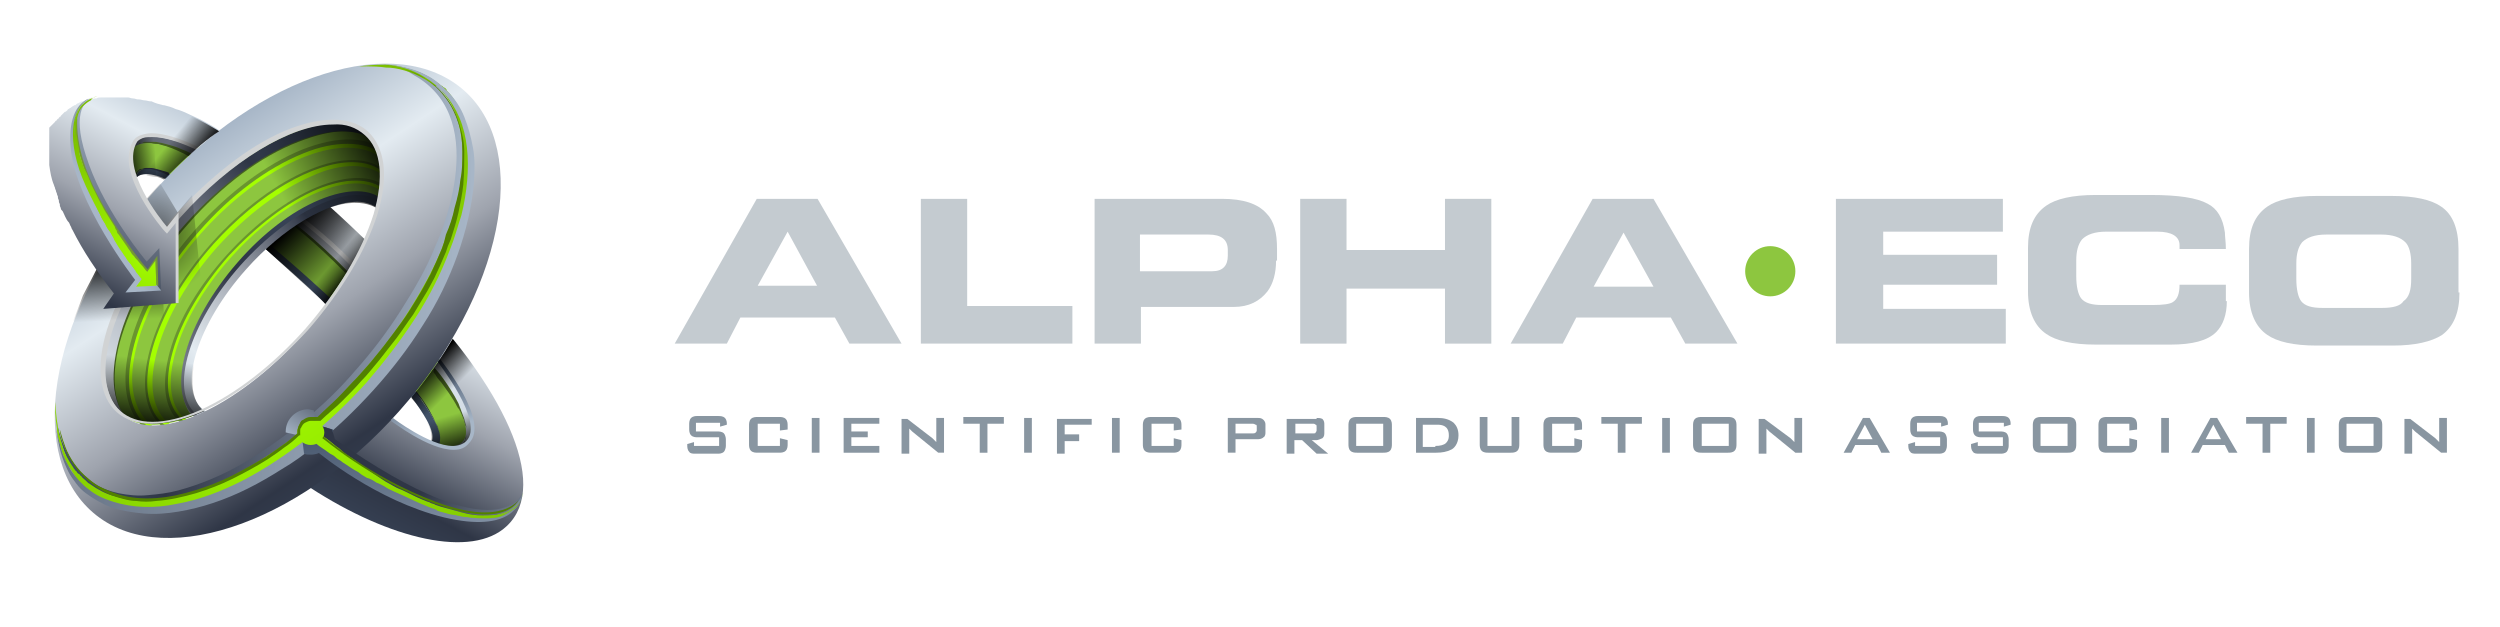 <?xml version="1.0" encoding="utf-8"?>
<!-- Generator: Adobe Illustrator 21.0.2, SVG Export Plug-In . SVG Version: 6.00 Build 0)  -->
<svg version="1.1" id="Слой_1" xmlns="http://www.w3.org/2000/svg" xmlns:xlink="http://www.w3.org/1999/xlink" x="0px" y="0px"
	 viewBox="0 0 259 65" style="enable-background:new 0 0 259 65;" xml:space="preserve">
<style type="text/css">
	.st0{fill:#8DC63F;}
	.st1{fill:url(#SVGID_1_);}
	.st2{fill:url(#SVGID_2_);}
	.st3{fill:url(#SVGID_3_);}
	.st4{fill:#E6E7E8;}
	.st5{fill:#476320;}
	.st6{fill:#2F3646;}
	.st7{fill:#415168;}
	.st8{fill:url(#SVGID_4_);}
	.st9{fill:url(#SVGID_5_);}
	.st10{fill:url(#SVGID_6_);}
	.st11{fill:url(#SVGID_7_);}
	.st12{fill:url(#SVGID_8_);}
	.st13{fill:url(#SVGID_9_);}
	.st14{fill:url(#SVGID_10_);}
	.st15{fill:url(#SVGID_11_);}
	.st16{fill:url(#SVGID_12_);}
	.st17{fill:url(#SVGID_13_);}
	.st18{fill:url(#SVGID_14_);}
	.st19{fill:#A4FF00;}
	.st20{fill:#6A952F;}
	.st21{fill:url(#SVGID_15_);}
	.st22{fill:url(#SVGID_16_);}
	.st23{fill:url(#SVGID_17_);}
	.st24{fill:url(#SVGID_18_);}
	.st25{fill:#D1D3D4;}
	.st26{fill:url(#SVGID_19_);}
	.st27{opacity:0.6;fill:url(#SVGID_20_);}
	.st28{fill:url(#SVGID_21_);}
	.st29{fill:url(#SVGID_22_);}
	.st30{fill:url(#SVGID_23_);}
	.st31{fill:#759933;}
	.st32{fill:url(#SVGID_24_);}
	.st33{fill:url(#SVGID_25_);}
	.st34{fill:url(#SVGID_26_);}
	.st35{fill:url(#SVGID_27_);}
	.st36{fill:url(#SVGID_28_);}
	.st37{fill:url(#SVGID_29_);}
	.st38{fill:url(#SVGID_30_);}
	.st39{fill:url(#SVGID_31_);}
	.st40{fill:url(#SVGID_32_);}
	.st41{fill:url(#SVGID_33_);}
	.st42{fill:url(#SVGID_34_);}
	.st43{fill:url(#SVGID_35_);}
	.st44{fill:url(#SVGID_36_);}
	.st45{fill:url(#SVGID_37_);}
	.st46{fill:#528000;}
	.st47{fill:#8996A1;}
	.st48{fill:#C4CBD0;}
</style>
<g>
	<g>
		<path class="st0" d="M14,18.6c0,0,0.1-6.3,19,11.4c15.5,14.5,12.2,16.1,12.2,16.1s5.7,1.7,3.6-3.7c-2.1-5.4-11.8-16-20-22.3
			C19.7,13.1,11.1,11.3,14,18.6z"/>
		<linearGradient id="SVGID_1_" gradientUnits="userSpaceOnUse" x1="20.732" y1="22.822" x2="42.195" y2="22.822">
			<stop  offset="0" style="stop-color:#415168"/>
			<stop  offset="0.269" style="stop-color:#2F3646"/>
			<stop  offset="0.532" style="stop-color:#9FA4AE"/>
			<stop  offset="0.774" style="stop-color:#E3EBF1"/>
			<stop  offset="1" style="stop-color:#A7B6C7"/>
		</linearGradient>
		<path class="st1" d="M20.7,15.5c0,0,12,6.8,20.2,16.3l1.3-2.1c0,0-7.1-9.3-18.8-16L20.7,15.5z"/>
		<linearGradient id="SVGID_2_" gradientUnits="userSpaceOnUse" x1="-14.033" y1="-10.318" x2="59.536" y2="54.001">
			<stop  offset="0" style="stop-color:#415168"/>
			<stop  offset="0.269" style="stop-color:#2F3646"/>
			<stop  offset="0.532" style="stop-color:#9FA4AE"/>
			<stop  offset="0.774" style="stop-color:#E3EBF1"/>
			<stop  offset="1" style="stop-color:#A7B6C7"/>
		</linearGradient>
		<path class="st2" d="M45.5,46.2c0,0,7.9,2.1,0-8.9l-0.6,0.9C44.9,38.2,52.1,47.1,45.5,46.2z"/>
		<linearGradient id="SVGID_3_" gradientUnits="userSpaceOnUse" x1="-10.146" y1="-12.813" x2="62.456" y2="50.661">
			<stop  offset="0" style="stop-color:#415168"/>
			<stop  offset="0.269" style="stop-color:#2F3646"/>
			<stop  offset="0.532" style="stop-color:#9FA4AE"/>
			<stop  offset="0.774" style="stop-color:#E3EBF1"/>
			<stop  offset="1" style="stop-color:#A7B6C7"/>
		</linearGradient>
		<path class="st3" d="M29.7,22.7c0,0,3.7,2.7,6.3,5.6l0.5-0.8c0,0-4.3-4.3-6.1-5.4L29.7,22.7z"/>
		<path class="st4" d="M36.3,27.5c-2.7-2.8-6-5.2-6-5.3l0,0l0.2-0.3l0,0c0,0,3.4,2.4,6.1,5.3l0,0L36.3,27.5L36.3,27.5z"/>
		<path class="st5" d="M35.9,28.4c-3.5-3.6-6.2-5.6-6.3-5.6l0.2-0.2c0,0,2.8,2,6.3,5.6L35.9,28.4z"/>
		<path class="st5" d="M45,38.1c0,0,0.4,0.4,0.9,1.1c0.5,0.7,1.1,1.6,1.6,2.6c0.1,0.3,0.2,0.5,0.3,0.8c0.1,0.3,0.2,0.5,0.3,0.8
			c0,0.1,0.1,0.3,0.1,0.4c0,0.1,0.1,0.2,0.1,0.4c0,0.1,0,0.2,0,0.4c0,0.1,0,0.1,0,0.2c0,0.1,0,0.1,0,0.2c0,0.2-0.1,0.4-0.1,0.6
			c-0.1,0.2-0.2,0.3-0.2,0.4c-0.1,0.1-0.2,0.2-0.2,0.2c-0.1,0-0.1,0.1-0.1,0.1s0,0,0.1-0.1c0,0,0.1-0.1,0.2-0.2
			c0.1-0.1,0.2-0.2,0.2-0.4c0.1-0.2,0.1-0.3,0.1-0.5c0-0.1,0-0.1,0-0.2c0-0.1,0-0.1,0-0.2c0-0.1,0-0.2,0-0.3c0-0.1,0-0.2-0.1-0.4
			c0-0.1-0.1-0.2-0.1-0.4c-0.1-0.2-0.2-0.5-0.3-0.7c-0.1-0.2-0.2-0.5-0.4-0.7c-0.5-1-1.2-1.9-1.7-2.6c-0.3-0.3-0.5-0.6-0.6-0.8
			c-0.2-0.2-0.2-0.3-0.2-0.3L45,38.1z"/>
		<path class="st6" d="M33.9,31c-3-2.9-6.3-5.6-6.3-5.6l0.1-0.1c0,0,3.2,2.8,6.3,5.6L33.9,31z"/>
		<path class="st6" d="M43.1,40.5c0,0,1,1.2,1.7,2.6c0.2,0.3,0.3,0.7,0.5,1c0.1,0.2,0.1,0.3,0.2,0.5c0,0.2,0.1,0.3,0.1,0.5
			c0,0.1,0,0.3,0,0.4c0,0.1,0,0.2,0,0.3c0,0.1,0,0.1-0.1,0.2c0,0,0,0.1,0,0.1s0,0,0-0.1c0,0,0-0.1,0.1-0.2c0-0.1,0-0.2,0-0.3
			c0-0.1,0-0.2,0-0.4c0-0.1-0.1-0.3-0.1-0.4c0-0.2-0.1-0.3-0.2-0.5c-0.1-0.3-0.3-0.7-0.5-1c-0.4-0.7-0.8-1.3-1.1-1.8
			C43.2,41,43,40.7,43,40.7L43.1,40.5z"/>
		<path class="st7" d="M14,18.6c0,0,1.1-4,15.8,9.2c8.8,8,12.9,13,14.4,15.7c1,1.8,0.6,2.5,0.1,2.5c-1.2-0.1,1.3,1.9,1.3-0.7
			c-0.1-2.8-8-11.3-11.8-14.8S14.9,13.4,14,18.6z"/>
		<linearGradient id="SVGID_4_" gradientUnits="userSpaceOnUse" x1="37.477" y1="61.004" x2="54.269" y2="29.242">
			<stop  offset="0" style="stop-color:#415168"/>
			<stop  offset="0.279" style="stop-color:#2F3646"/>
			<stop  offset="0.555" style="stop-color:#9FA4AE"/>
			<stop  offset="0.774" style="stop-color:#E3EBF1"/>
			<stop  offset="1" style="stop-color:#A7B6C7"/>
		</linearGradient>
		<path class="st8" d="M42.2,29.8c-0.3,0.6-0.7,1.4-1.3,2.1c5.9,6.3,9.7,11.8,7.4,14c-1.4,1.4-4.2,0.1-8.3-2.8c0,0-7.8,7.4-7.9,7.4
			c8.3,5.4,16.8,7.4,20.4,4C57.1,50.2,52,39.8,42.2,29.8z"/>
		<linearGradient id="SVGID_5_" gradientUnits="userSpaceOnUse" x1="-12.968" y1="-10.621" x2="60.796" y2="53.869">
			<stop  offset="0" style="stop-color:#415168"/>
			<stop  offset="0.269" style="stop-color:#2F3646"/>
			<stop  offset="0.532" style="stop-color:#9FA4AE"/>
			<stop  offset="0.774" style="stop-color:#E3EBF1"/>
			<stop  offset="1" style="stop-color:#A7B6C7"/>
		</linearGradient>
		<path class="st9" d="M13.5,15.8c0,0,0.5-2.4,6.3,0.3l0.7-0.7C20.5,15.4,13.8,12.1,13.5,15.8z"/>
		<radialGradient id="SVGID_6_" cx="31.392" cy="35.474" r="20.662" gradientUnits="userSpaceOnUse">
			<stop  offset="0" style="stop-color:#A4FF00"/>
			<stop  offset="1" style="stop-color:#7BBF00"/>
		</radialGradient>
		<ellipse class="st10" cx="32.7" cy="44.8" rx="1.4" ry="1.3"/>
		<path class="st5" d="M19.6,16.2C19.6,16.2,19.6,16.2,19.6,16.2c-0.3-0.1-0.5-0.3-0.8-0.4c-0.6-0.3-1.3-0.6-2.1-0.8
			c-0.2-0.1-0.4-0.1-0.6-0.1c-0.2,0-0.4-0.1-0.6-0.1c-0.1,0-0.2,0-0.3,0c-0.1,0-0.2,0-0.3,0c-0.1,0-0.2,0-0.3,0
			c-0.1,0-0.2,0-0.2,0.1c-0.1,0-0.1,0.1-0.2,0.1c-0.1,0-0.1,0.1-0.2,0.1c0,0-0.1,0.1-0.1,0.1c0,0-0.1,0.1-0.1,0.1
			c0,0-0.1,0.1-0.1,0.1c0,0,0,0.1,0,0.1c0,0,0,0.1,0,0.1s0,0,0-0.1c0,0,0,0,0-0.1c0,0,0-0.1,0.1-0.1c0,0,0.1-0.1,0.1-0.1
			c0,0,0.1-0.1,0.1-0.1c0,0,0.1-0.1,0.2-0.1c0.1,0,0.1-0.1,0.2-0.1c0.1,0,0.2-0.1,0.2-0.1c0.1,0,0.2,0,0.3-0.1c0.1,0,0.2,0,0.3,0
			c0.1,0,0.2,0,0.3,0c0.2,0,0.4,0,0.6,0c0.2,0,0.4,0.1,0.6,0.1c0.8,0.2,1.6,0.4,2.2,0.7c0.3,0.1,0.5,0.2,0.7,0.3
			c0.2,0.1,0.2,0.1,0.2,0.1L19.6,16.2z"/>
		<path class="st6" d="M17.5,18.2c0,0-0.2-0.1-0.6-0.3c-0.3-0.1-0.8-0.3-1.3-0.4c-0.1,0-0.2,0-0.4,0c-0.1,0-0.2,0-0.4,0
			c-0.1,0-0.2,0.1-0.3,0.1c0,0-0.1,0.1-0.1,0.1c0,0-0.1,0.1-0.1,0.1c0,0-0.1,0.1-0.1,0.1c0,0,0,0.1-0.1,0.1c0,0.1-0.1,0.1-0.1,0.2
			c0,0.1-0.1,0.2-0.1,0.2s0-0.1,0-0.2c0,0,0-0.1,0.1-0.2c0,0,0-0.1,0.1-0.1c0,0,0.1-0.1,0.1-0.1c0,0,0.1-0.1,0.1-0.1
			c0,0,0.1-0.1,0.1-0.1c0.1-0.1,0.2-0.1,0.3-0.1c0.1,0,0.2-0.1,0.4-0.1c0.1,0,0.3,0,0.4,0c0.5,0,1,0.2,1.4,0.3
			c0.4,0.1,0.6,0.2,0.6,0.2L17.5,18.2z"/>
		<linearGradient id="SVGID_7_" gradientUnits="userSpaceOnUse" x1="47.462" y1="47.144" x2="46.283" y2="43.109">
			<stop  offset="0" style="stop-color:#000000"/>
			<stop  offset="1" style="stop-color:#000000;stop-opacity:0"/>
		</linearGradient>
		<path class="st11" d="M44.6,45.9c0,0,2.6,1.4,3.9-0.2s-1.1-5.3-1.1-5.3l-3.2,3.4C44.3,43.7,45,45.1,44.6,45.9z"/>
		<linearGradient id="SVGID_8_" gradientUnits="userSpaceOnUse" x1="43.306" y1="38.203" x2="45.084" y2="44.668">
			<stop  offset="0" style="stop-color:#415168"/>
			<stop  offset="1" style="stop-color:#A7B6C7"/>
		</linearGradient>
		<path class="st12" d="M47,46.6c-2.6,0-6.3-2.9-6.5-3l0,0l0.2-0.3l0,0c0,0,3.8,2.9,6.2,2.9c0.6,0,1.1-0.2,1.4-0.5c2-2-3-8.2-3-8.3
			l0,0l0.3-0.2l0,0c0.2,0.3,5.2,6.5,3,8.7C48.2,46.4,47.7,46.6,47,46.6z"/>
		<linearGradient id="SVGID_9_" gradientUnits="userSpaceOnUse" x1="44.258" y1="37.995" x2="46.737" y2="40.474">
			<stop  offset="0" style="stop-color:#000000"/>
			<stop  offset="1" style="stop-color:#000000;stop-opacity:0"/>
		</linearGradient>
		<path class="st13" d="M42.6,41.2c0,0,2.3-2.7,4.3-6.1c0,0,1.5,1.8,2.4,3.2l-5.2,5c0,0-0.4-0.7-0.7-1.1
			C43.2,41.9,42.6,41.2,42.6,41.2z"/>
		<linearGradient id="SVGID_10_" gradientUnits="userSpaceOnUse" x1="30.465" y1="23.101" x2="35.859" y2="28.495">
			<stop  offset="0" style="stop-color:#000000"/>
			<stop  offset="1" style="stop-color:#000000;stop-opacity:0"/>
		</linearGradient>
		<path class="st14" d="M33.7,31.5c0,0,2.8-3.6,4.1-6.7c0,0-2.6-2.5-4.2-3.9c0,0-3.1,1.2-6.3,4.7C27.4,25.7,32.3,30.1,33.7,31.5z"/>
		<linearGradient id="SVGID_11_" gradientUnits="userSpaceOnUse" x1="36.397" y1="28.613" x2="34.538" y2="27.081">
			<stop  offset="0" style="stop-color:#000000"/>
			<stop  offset="1" style="stop-color:#000000;stop-opacity:0"/>
		</linearGradient>
		<path class="st15" d="M33.7,31.5c0,0,3.1-4.1,4.1-6.7l-1.6-1.5l-4.9,5.8C31.3,29.2,33.5,31.2,33.7,31.5z"/>
		<linearGradient id="SVGID_12_" gradientUnits="userSpaceOnUse" x1="12.763" y1="16.733" x2="16.201" y2="16.089">
			<stop  offset="0" style="stop-color:#000000"/>
			<stop  offset="1" style="stop-color:#000000;stop-opacity:0"/>
		</linearGradient>
		<path class="st16" d="M16.2,18.2c0,0-0.5-3.2,0.5-4c0,0-4.4-1.3-2.7,4.4C14,18.6,14.3,17.7,16.2,18.2z"/>
		<g>
			<linearGradient id="SVGID_13_" gradientUnits="userSpaceOnUse" x1="43.166" y1="21.624" x2="15.609" y2="43.444">
				<stop  offset="0" style="stop-color:#415168"/>
				<stop  offset="0.269" style="stop-color:#2F3646"/>
				<stop  offset="0.532" style="stop-color:#9FA4AE"/>
				<stop  offset="0.774" style="stop-color:#E3EBF1"/>
				<stop  offset="1" style="stop-color:#A7B6C7"/>
			</linearGradient>
			<path class="st17" d="M23.1,44.2c-1.2,0-2.2-0.3-3-1c-3-2.7-1.1-9.7,4.5-16c5.6-6.3,12.3-9.1,15.3-6.4c3,2.7,1.1,9.7-4.5,16l0,0
				C31.3,41.5,26.5,44.2,23.1,44.2z M37,20.9c-3,0-7.7,2.7-11.5,7c-5,5.6-7.1,12.2-4.6,14.4c2.5,2.2,8.8-0.7,13.7-6.3l0,0
				c5-5.6,7.1-12.2,4.6-14.4C38.6,21.2,37.9,20.9,37,20.9z"/>
			<path class="st0" d="M17.9,22.7C11,30.9,8.7,40,12.6,43c1.8,1.4,4.5,1.3,7.6,0c-0.2-0.1-0.5-0.1-0.6-0.3c-1.8-3-0.5-8.7,4.7-15
				c4.5-5.4,10.8-8.2,13.8-7.5c0.2,0.1,0.9,0.2,1,0.4c0.6-3.2,0.1-5.8-1.7-7.1C33.5,10.4,24.8,14.6,17.9,22.7z"/>
			<linearGradient id="SVGID_14_" gradientUnits="userSpaceOnUse" x1="40.556" y1="19.579" x2="-0.336" y2="67.824">
				<stop  offset="0" style="stop-color:#415168"/>
				<stop  offset="0.269" style="stop-color:#2F3646"/>
				<stop  offset="0.532" style="stop-color:#9FA4AE"/>
				<stop  offset="0.774" style="stop-color:#E3EBF1"/>
				<stop  offset="1" style="stop-color:#A7B6C7"/>
			</linearGradient>
			<path class="st18" d="M23,44.1c-1.1,0-2.1-0.3-2.9-1c-2.9-2.6-0.9-9.7,4.5-15.9c2.6-3,5.6-5.3,8.5-6.5c2.9-1.2,5.3-1.2,6.7,0.1
				c1.4,1.3,1.8,3.6,0.9,6.7c-0.9,3-2.8,6.2-5.4,9.2l-0.1-0.1l0.1,0.1C31.3,41.4,26.4,44.1,23,44.1z M37,20.2
				c-1.1,0-2.3,0.3-3.7,0.9c-2.8,1.2-5.8,3.5-8.4,6.4c-5.3,6-7.4,12.9-4.6,15.4c0.7,0.6,1.6,0.9,2.7,0.9c3.3,0,8.1-2.7,12.1-7.3l0,0
				c2.6-2.9,4.5-6.1,5.4-9.1c0.8-2.9,0.6-5.1-0.8-6.3C39,20.5,38.1,20.2,37,20.2z"/>
			<path class="st19" d="M19.2,45.7c-1.6,0-3-0.5-4.1-1.4c-1.9-1.7-2.4-4.8-1.4-8.7c1-3.8,3.4-8,6.7-11.7c3.3-3.7,7.2-6.6,10.8-8.1
				c3.7-1.5,6.9-1.4,8.8,0.4c1.9,1.7,2.4,4.8,1.4,8.7c-1,3.8-3.4,8-6.7,11.7c-3.3,3.7-7.2,6.6-10.8,8.1
				C22.2,45.4,20.6,45.7,19.2,45.7z M36,15.3c-4.3,0-10.2,3.3-15.2,8.9c-3.3,3.7-5.6,7.8-6.6,11.5c-1,3.7-0.5,6.6,1.3,8.2
				c1,0.9,2.3,1.3,3.8,1.3c4.3,0,10.2-3.3,15.2-8.9c6.7-7.5,9.1-16.4,5.3-19.7C38.8,15.7,37.5,15.3,36,15.3z"/>
			<path class="st20" d="M18.9,45.7c-1.6,0-3-0.4-4-1.4c-1.9-1.7-2.4-4.8-1.4-8.7c1-3.9,3.4-8.1,6.8-11.9c3.4-3.8,7.3-6.7,11-8.2
				c3.8-1.5,6.9-1.4,8.8,0.3c1.9,1.7,2.4,4.8,1.4,8.7c-1,3.9-3.4,8.1-6.8,11.9C29.5,42.3,23.4,45.7,18.9,45.7z M36,14.9
				c-1.4,0-2.9,0.3-4.6,1c-3.7,1.5-7.5,4.3-10.8,8.1c-3.3,3.7-5.7,7.9-6.7,11.7c-1,3.8-0.6,6.8,1.3,8.4c3.8,3.4,12.5-0.1,19.3-7.8
				l0.1,0.1l-0.1-0.1c3.3-3.7,5.7-7.9,6.7-11.7c1-3.8,0.6-6.8-1.3-8.4C38.9,15.3,37.6,14.9,36,14.9z"/>
			<path class="st19" d="M20.6,45.5c-1.5,0-2.7-0.4-3.7-1.3c-1.8-1.6-2.2-4.5-1.2-8.1c1-3.6,3.2-7.4,6.3-10.9
				c3.1-3.5,6.7-6.2,10.1-7.6c3.5-1.4,6.4-1.3,8.2,0.3c1.8,1.6,2.2,4.5,1.2,8.1c-1,3.6-3.2,7.4-6.3,10.9c-3.1,3.5-6.7,6.2-10.1,7.6
				C23.4,45.2,21.9,45.5,20.6,45.5z M36.6,17.2c-1.2,0-2.7,0.3-4.2,1c-3.3,1.4-6.8,4-9.9,7.4c-6.2,7-8.5,15.1-5.2,18.1
				c3.4,3,11.2-0.3,17.4-7.3l0,0c3-3.4,5.2-7.2,6.2-10.7c0.9-3.4,0.6-6-1-7.4C39,17.6,37.9,17.2,36.6,17.2z"/>
			<path class="st20" d="M20.3,45.3c-1.4,0-2.7-0.4-3.6-1.2c-3.6-3.2-1.2-11.7,5.2-18.9c6.5-7.3,14.6-10.6,18.2-7.4
				c3.6,3.2,1.2,11.7-5.2,18.9l-0.1-0.1l0.1,0.1c-3.1,3.5-6.7,6.2-10.1,7.6C23.1,44.9,21.6,45.3,20.3,45.3z M36.5,16.8
				c-4,0-9.6,3.2-14.4,8.5c-6.3,7.1-8.7,15.4-5.3,18.5c1.6,1.5,4.4,1.5,7.7,0.1c3.4-1.4,6.9-4.1,10-7.5c6.3-7.1,8.7-15.4,5.3-18.5
				C39,17.2,37.9,16.8,36.5,16.8z"/>
			<path class="st19" d="M22.1,44.9c-1.3,0-2.5-0.4-3.3-1.1c-1.6-1.4-2-4-1.1-7.3c0.9-3.2,3-6.8,5.8-10c2.8-3.2,6.1-5.7,9.2-6.9
				c3.2-1.3,5.8-1.2,7.4,0.2c1.6,1.4,2,4,1.1,7.3c-0.9,3.2-3,6.8-5.8,10c-2.8,3.2-6.1,5.7-9.2,6.9C24.7,44.6,23.3,44.9,22.1,44.9z
				 M36.9,19c-3.6,0-8.7,2.9-13,7.7c-5.7,6.4-7.9,13.9-4.8,16.6c1.5,1.3,3.9,1.3,6.9,0.1c3-1.3,6.3-3.7,9-6.8
				c5.7-6.4,7.9-13.9,4.8-16.6C39.1,19.4,38.1,19,36.9,19z"/>
			<path class="st20" d="M21.8,44.8c-1.3,0-2.4-0.4-3.2-1.1c-1.6-1.4-1.9-4-1-7.3c0.9-3.3,3-6.8,5.9-10s6.2-5.7,9.3-7
				c3.2-1.3,5.8-1.3,7.4,0.1c1.6,1.4,1.9,4,1,7.3c-0.9,3.3-3,6.8-5.9,10l0,0c-2.9,3.2-6.2,5.7-9.3,7C24.4,44.4,23,44.8,21.8,44.8z
				 M36.9,18.7c-1.2,0-2.5,0.3-4,0.9c-3.1,1.3-6.3,3.8-9.2,6.9c-2.8,3.2-4.9,6.7-5.8,9.9c-0.9,3.2-0.6,5.6,0.9,7
				c1.5,1.3,4,1.3,7,0.1c3.1-1.3,6.3-3.8,9.2-6.9l0,0c2.8-3.2,4.9-6.7,5.8-9.9c0.9-3.2,0.6-5.6-0.9-7C39.1,19,38.1,18.7,36.9,18.7z"
				/>
		</g>
		<path class="st5" d="M17.6,46.4c-1.8,0-3.4-0.5-4.5-1.6c-2.1-1.9-2.7-5.3-1.6-9.6c1.1-4.2,3.7-8.7,7.3-12.7
			c3.6-4,7.8-7.1,11.8-8.7c4.1-1.6,7.5-1.5,9.7,0.4s2.7,5.3,1.6,9.6c-1.1,4.2-3.7,8.7-7.3,12.7l0,0c-3.6,4-7.8,7.1-11.8,8.7
			C20.9,46,19.2,46.4,17.6,46.4z M35.7,13.6c-1.4,0-3,0.4-4.8,1.1c-3.9,1.5-7.9,4.5-11.4,8.5c-3.5,3.9-6,8.3-7.1,12.3
			c-1,3.9-0.6,6.9,1.3,8.6c1.9,1.7,4.9,1.7,8.7,0.3c3.9-1.5,7.9-4.5,11.4-8.5c3.5-3.9,6-8.3,7.1-12.3c1-3.9,0.6-6.9-1.3-8.6
			C38.6,14.1,37.3,13.6,35.7,13.6z"/>
		<linearGradient id="SVGID_15_" gradientUnits="userSpaceOnUse" x1="42.47" y1="11.54" x2="4.649" y2="53.32">
			<stop  offset="0" style="stop-color:#415168"/>
			<stop  offset="0.269" style="stop-color:#2F3646"/>
			<stop  offset="0.532" style="stop-color:#9FA4AE"/>
			<stop  offset="0.774" style="stop-color:#E3EBF1"/>
			<stop  offset="1" style="stop-color:#A7B6C7"/>
		</linearGradient>
		<path class="st21" d="M17.3,46.1c-1.8,0-3.3-0.5-4.5-1.5c-2.1-1.9-2.7-5.3-1.5-9.5c1.1-4.1,3.7-8.6,7.3-12.6
			c3.6-4,7.7-7.1,11.7-8.7c4.1-1.6,7.5-1.5,9.6,0.4c2.1,1.9,2.7,5.3,1.5,9.5c-1.1,4.1-3.7,8.6-7.3,12.6v0c-3.6,4-7.7,7.1-11.7,8.7
			C20.6,45.7,18.9,46.1,17.3,46.1z M35.4,13.6c-1.4,0-3,0.4-4.8,1.1c-3.8,1.5-7.8,4.5-11.3,8.4c-3.5,3.9-6,8.3-7,12.2
			c-1,3.9-0.6,6.9,1.3,8.5c1.8,1.6,4.9,1.7,8.6,0.2c3.8-1.5,7.8-4.5,11.3-8.4c3.5-3.9,6-8.3,7-12.2c1-3.9,0.6-6.9-1.3-8.5
			C38.2,14,36.9,13.6,35.4,13.6z"/>
		<linearGradient id="SVGID_16_" gradientUnits="userSpaceOnUse" x1="15.382" y1="44.764" x2="16.19" y2="37.275">
			<stop  offset="0" style="stop-color:#000000"/>
			<stop  offset="1" style="stop-color:#000000;stop-opacity:0"/>
		</linearGradient>
		<path class="st22" d="M21.2,42.6c0,0-2.5-1.3-0.5-6.9c0,0-1.8-5.9-8.7-2.9c0,0-4.1,8.2,2,10.8C13.9,43.6,16.4,44.7,21.2,42.6z"/>
		<linearGradient id="SVGID_17_" gradientUnits="userSpaceOnUse" x1="40.028" y1="14.696" x2="29.28" y2="20.514">
			<stop  offset="0" style="stop-color:#000000"/>
			<stop  offset="1" style="stop-color:#000000;stop-opacity:0"/>
		</linearGradient>
		<path class="st23" d="M39.2,21.7c0,0-2.5-2.3-8.3,1.5c0,0-6.1-0.8-5-7.2c0,0,7.8-6,12.4-1.9C38.2,14.1,40.4,15.8,39.2,21.7z"/>
		
			<linearGradient id="SVGID_18_" gradientUnits="userSpaceOnUse" x1="144.57" y1="-119.776" x2="159.843" y2="-164.082" gradientTransform="matrix(0.68 -0.845 0.779 0.627 38.551 253.475)">
			<stop  offset="0" style="stop-color:#415168"/>
			<stop  offset="0.269" style="stop-color:#2F3646"/>
			<stop  offset="0.532" style="stop-color:#9FA4AE"/>
			<stop  offset="0.774" style="stop-color:#E3EBF1"/>
			<stop  offset="1" style="stop-color:#A7B6C7"/>
		</linearGradient>
		<path class="st24" d="M15.2,20.7C4.9,33,2.6,47.6,10,53.4S32,53.8,42.3,41.5S55,14.6,47.5,8.9S25.6,8.4,15.2,20.7z M32.2,33.7
			C25.3,41.9,16.5,46,13,43.2c-3.9-3.1-2.8-11.8,5-20.5c7.2-7.9,15.5-12.3,19.5-9.2S39,25.6,32.2,33.7z"/>
		<path class="st25" d="M38.1,13.6c-0.9-0.8-2.1-1.2-3.6-1.2c-1.5,0-3.2,0.4-5.1,1.2c-3.7,1.6-7.6,4.7-11.1,8.5
			c-3.4,3.9-6,8.2-7.2,12c-1.2,3.9-0.8,7,1,8.6c0.9,0.8,2.1,1.2,3.6,1.2c1.5,0,3.2-0.4,5.1-1.2c3.7-1.6,7.6-4.7,11.1-8.5
			c3.4-3.9,6-8.2,7.2-12C40.3,18.3,39.9,15.3,38.1,13.6z M37.8,14c1.7,1.5,2,4.4,0.9,8.2c-1.2,3.8-3.7,8-7.1,11.9
			c-3.4,3.8-7.3,6.8-10.9,8.4c-1.8,0.8-3.5,1.2-4.9,1.2c-1.4,0-2.5-0.4-3.3-1.1c-3.6-3.2-0.8-12.2,6.2-20.1
			c5.2-5.8,11.4-9.6,15.8-9.6C35.8,12.8,36.9,13.2,37.8,14z"/>
		<linearGradient id="SVGID_19_" gradientUnits="userSpaceOnUse" x1="11.963" y1="26.208" x2="12.285" y2="33.199">
			<stop  offset="0" style="stop-color:#000000"/>
			<stop  offset="1" style="stop-color:#000000;stop-opacity:0"/>
		</linearGradient>
		<path class="st26" d="M7.6,33.2l0.8,1.5l8.6-1l-0.1-3.2L10,27.9c0,0-0.7,1.4-1.4,2.7C8.2,31.7,7.8,32.7,7.6,33.2z"/>
		
			<radialGradient id="SVGID_20_" cx="15.996" cy="10.467" r="6.556" gradientTransform="matrix(1 0 0 0.956 0 14.355)" gradientUnits="userSpaceOnUse">
			<stop  offset="0" style="stop-color:#000000"/>
			<stop  offset="1" style="stop-color:#000000;stop-opacity:0"/>
		</radialGradient>
		<polygon class="st27" points="16.6,19 18.4,22 19.9,20.2 20.9,29.9 17.3,30.3 14.1,21.8 		"/>
		<linearGradient id="SVGID_21_" gradientUnits="userSpaceOnUse" x1="3.754" y1="37.936" x2="19.799" y2="7.586">
			<stop  offset="0" style="stop-color:#415168"/>
			<stop  offset="0.269" style="stop-color:#2F3646"/>
			<stop  offset="0.532" style="stop-color:#9FA4AE"/>
			<stop  offset="0.774" style="stop-color:#E3EBF1"/>
			<stop  offset="1" style="stop-color:#A7B6C7"/>
		</linearGradient>
		<path class="st28" d="M17.2,23.9c-3-4-4.7-7.7-3.3-9.2c1.1-1.1,3.9-0.4,6.5,0.7c0.6-0.4,1.3-1.2,2.3-1.9c-0.4-0.3-1.5-0.9-1.9-1.1
			c0,0,0,0,0,0c-0.4-0.2-0.9-0.4-1.3-0.6c0,0,0,0,0,0c-0.4-0.2-0.9-0.4-1.3-0.5c0,0,0,0,0,0c-0.4-0.2-0.8-0.3-1.2-0.4c0,0,0,0-0.1,0
			c-0.4-0.1-0.8-0.2-1.2-0.4c0,0,0,0-0.1,0c-0.2,0-0.4-0.1-0.6-0.1c0,0,0,0,0,0c-0.2,0-0.4-0.1-0.6-0.1c0,0,0,0-0.1,0
			c-0.2,0-0.3-0.1-0.5-0.1c0,0,0,0,0,0c-0.2,0-0.4-0.1-0.5-0.1c0,0,0,0-0.1,0c-0.2,0-0.3,0-0.5,0c0,0,0,0-0.1,0c-0.2,0-0.3,0-0.5,0
			c0,0,0,0-0.1,0c-0.1,0-0.3,0-0.4,0c0,0-0.1,0-0.1,0c-0.2,0-0.3,0-0.5,0c0,0,0,0-0.1,0c-0.1,0-0.3,0-0.4,0c0,0-0.1,0-0.1,0
			c-0.1,0-0.3,0-0.4,0.1c0,0,0,0-0.1,0c-0.1,0-0.2,0-0.4,0.1c0,0-0.1,0-0.1,0c-0.1,0-0.3,0.1-0.4,0.1c0,0,0,0-0.1,0
			c-0.1,0-0.2,0.1-0.3,0.1c0,0-0.1,0-0.1,0c-0.1,0-0.2,0.1-0.4,0.2c0,0,0,0,0,0c-0.1,0-0.2,0.1-0.3,0.2c0,0-0.1,0-0.1,0
			c-0.1,0.1-0.2,0.1-0.3,0.2c0,0,0,0,0,0c-0.1,0.1-0.2,0.1-0.3,0.2c0,0-0.1,0-0.1,0.1c-0.1,0.1-0.2,0.2-0.3,0.2
			c-0.1,0.1-0.1,0.1-0.2,0.2c0,0,0,0-0.1,0.1c0,0-0.1,0.1-0.1,0.1c0,0,0,0.1-0.1,0.1c0,0-0.1,0.1-0.1,0.1c0,0,0,0.1-0.1,0.1
			c0,0-0.1,0.1-0.1,0.1c0,0,0,0.1-0.1,0.1c0,0-0.1,0.1-0.1,0.1c0,0,0,0.1-0.1,0.1c0,0,0,0.1-0.1,0.1c0,0,0,0.1-0.1,0.1
			c0,0,0,0.1-0.1,0.1c0,0,0,0.1-0.1,0.1c0,0,0,0.1-0.1,0.1c0,0,0,0.1,0,0.1c0,0,0,0.1,0,0.1c0,0,0,0.1,0,0.1c0,0,0,0.1,0,0.1
			c0,0,0,0.1,0,0.1c0,0,0,0.1,0,0.1c0,0,0,0.1,0,0.1c0,0,0,0.1,0,0.1c0,0,0,0.1,0,0.1c0,0,0,0.1,0,0.1c0,0,0,0.1,0,0.1
			c0,0,0,0.1,0,0.1c0,0.1,0,0.1,0,0.2c0,0,0,0.1,0,0.1c0,0.1,0,0.1,0,0.2c0,0,0,0.1,0,0.1c0,0.1,0,0.1,0,0.2c0,0,0,0.1,0,0.1
			c0,0.1,0,0.1,0,0.2c0,0,0,0.1,0,0.1c0,0.1,0,0.1,0,0.2c0,0,0,0.1,0,0.1c0,0.1,0,0.1,0,0.2c0,0,0,0.1,0,0.1c0,0.1,0,0.1,0,0.2
			c0,0,0,0.1,0,0.1c0,0.1,0,0.2,0,0.2c0,0,0,0,0,0.1c0,0.1,0,0.2,0,0.3c0,0,0,0,0,0c0.1,0.7,0.2,1.4,0.5,2.1c0,0,0,0,0,0
			c0,0.1,0.1,0.2,0.1,0.3c0,0,0,0,0,0c0,0.1,0.1,0.2,0.1,0.3c0,0,0,0,0,0c0,0.1,0.1,0.2,0.1,0.3c0,0,0,0,0,0c0,0.1,0.1,0.2,0.1,0.3
			c0,0,0,0,0,0.1c0,0.1,0.1,0.2,0.1,0.3c0,0,0,0,0,0.1c0,0.1,0.1,0.2,0.1,0.3c0,0,0,0,0,0.1c0,0.1,0.1,0.2,0.1,0.3c0,0,0,0,0,0
			c0,0.1,0.1,0.2,0.2,0.3c0,0,0,0,0,0C6.9,22.8,7,22.9,7.1,23c0,0,0,0,0,0c0.1,0.1,0.1,0.2,0.2,0.4c0,0,0,0,0,0
			c0.1,0.1,0.1,0.3,0.2,0.4c0,0,0,0,0,0c1.1,2.2,2.5,4.3,4.3,6.6c-0.7,1-1.1,1.6-1.1,1.6c3.9-0.3,7.7-0.6,7.7-0.6l0-8.8
			C17.9,23.1,17.5,23.5,17.2,23.9z"/>
		<path class="st25" d="M18.2,23.1l-0.9,1.1L17.1,24c-0.2-0.2-5.3-6.1-3.3-9.4v0c0,0,0.2-0.4,0.8-0.6c0.3-0.1,0.7-0.2,1.1-0.2
			c1.2,0,2.9,0.5,4.8,1.4l0.1,0l-0.3,0.3l0,0c-1.9-0.9-3.4-1.3-4.5-1.3c-0.4,0-0.7,0-1,0.1c-0.5,0.2-0.6,0.4-0.6,0.4
			c-1.7,2.8,2.4,8,3.1,8.8l1.2-1.5l0,9.4l-0.3,0L18.2,23.1z"/>
		<linearGradient id="SVGID_22_" gradientUnits="userSpaceOnUse" x1="20.294" y1="16.968" x2="17.566" y2="14.721">
			<stop  offset="0" style="stop-color:#000000"/>
			<stop  offset="1" style="stop-color:#000000;stop-opacity:0"/>
		</linearGradient>
		<path class="st29" d="M17,18.6c0,0,3.3-3.5,5.7-5c0,0-2-1.3-4-2c0,0-3.4,1.2-3.5,6.6c0,0,0.6,0.1,0.9,0.1S17,18.6,17,18.6z"/>
		<linearGradient id="SVGID_23_" gradientUnits="userSpaceOnUse" x1="8.328" y1="34.578" x2="15.301" y2="10.536">
			<stop  offset="0" style="stop-color:#2F3646"/>
			<stop  offset="1" style="stop-color:#A7B6C7"/>
		</linearGradient>
		<path class="st30" d="M16.7,30.1l-0.2-4.4l-1.3,1.4c0,0-4.1-4.8-6-10.1c-1.9-5.2-0.5-6.5,0.4-6.9c0,0-2.4,0.6-1.7,4.1
			s3.7,11,7.1,14.1L16.7,30.1z"/>
		<path class="st31" d="M16.2,29.6L16.1,27l-0.9,1.2l-0.1-0.1c0,0-2.2-2.4-4.3-6.2c-2.2-3.8-3.1-6.9-3-9.6l0.2,0
			c-0.1,2.7,0.8,5.8,3,9.5c2,3.4,3.9,5.7,4.3,6.1l1-1.4l0.1,3.1L16.2,29.6z"/>
		<linearGradient id="SVGID_24_" gradientUnits="userSpaceOnUse" x1="19.594" y1="16.433" x2="10.228" y2="21.692">
			<stop  offset="0" style="stop-color:#415168"/>
			<stop  offset="1" style="stop-color:#A7B6C7"/>
		</linearGradient>
		<path class="st32" d="M16.7,30.1l-0.4-0.5L15,28.5C14,27.2,9.1,21,7.9,15.2c-0.6-3,0.2-4.3,1.2-4.9c0,0,0-0.1,0.1-0.1
			c-1.1,0.5-2.1,1.8-1.9,4.9C7.7,20.9,14,29,14,29l-1,1.3L16.7,30.1z"/>
		<g>
			<g>
				<radialGradient id="SVGID_25_" cx="16.126" cy="26.005" r="14.94" gradientUnits="userSpaceOnUse">
					<stop  offset="0" style="stop-color:#A4FF00"/>
					<stop  offset="1" style="stop-color:#7BBF00"/>
				</radialGradient>
				<path class="st33" d="M15.3,28.2c0,0-0.1-0.1-0.2-0.2c-0.1-0.1-0.2-0.3-0.4-0.5c-0.2-0.2-0.4-0.5-0.7-0.8
					c-0.1-0.2-0.3-0.3-0.4-0.5c-0.1-0.2-0.3-0.4-0.4-0.6c-0.3-0.4-0.6-0.9-0.9-1.3c-0.1-0.1-0.2-0.2-0.2-0.4
					c-0.1-0.1-0.2-0.3-0.2-0.4c-0.2-0.3-0.3-0.5-0.5-0.8c-0.2-0.3-0.3-0.5-0.5-0.8c-0.2-0.3-0.3-0.6-0.5-0.9
					c-0.3-0.6-0.6-1.2-0.9-1.8l-0.2-0.5c-0.1-0.2-0.1-0.3-0.2-0.5C9,18.1,9,17.9,8.9,17.8l-0.1-0.2l-0.1-0.2
					c-0.1-0.3-0.2-0.6-0.3-0.9c-0.1-0.3-0.2-0.6-0.2-0.9c-0.1-0.6-0.2-1.2-0.3-1.8c0-0.6,0-1.1,0.1-1.6c0.1-0.5,0.3-0.9,0.6-1.2
					c0.3-0.3,0.6-0.5,0.8-0.6C9.7,10,9.9,10,10.1,10c0.2,0,0.2,0,0.2,0s-0.1,0-0.2,0c-0.2,0-0.4,0.1-0.6,0.2
					c-0.3,0.1-0.6,0.3-0.9,0.6C8.3,11,8.1,11.5,7.9,12c-0.1,0.5-0.2,1.1-0.2,1.7c0,0.6,0.1,1.2,0.2,1.9c0.1,0.3,0.1,0.6,0.2,1
					c0.1,0.3,0.2,0.6,0.3,1l0.1,0.2l0.1,0.2c0.1,0.2,0.1,0.3,0.2,0.5c0.1,0.2,0.1,0.3,0.2,0.5l0.2,0.5c0.2,0.6,0.5,1.3,0.8,1.9
					c0.1,0.3,0.3,0.6,0.4,0.9c0.1,0.3,0.3,0.6,0.5,0.9c0.1,0.3,0.3,0.6,0.5,0.8c0.1,0.1,0.2,0.3,0.2,0.4c0.1,0.1,0.2,0.3,0.2,0.4
					c0.3,0.5,0.6,1,0.9,1.4c0.1,0.2,0.3,0.4,0.4,0.6c0.1,0.2,0.3,0.4,0.4,0.5c0.2,0.3,0.5,0.6,0.6,0.9c0.2,0.2,0.3,0.4,0.4,0.5
					c0.1,0.1,0.4,0.5,0.4,0.5L15.3,28.2z"/>
				<radialGradient id="SVGID_26_" cx="16.037" cy="25.748" r="14.707" gradientUnits="userSpaceOnUse">
					<stop  offset="0" style="stop-color:#A4FF00"/>
					<stop  offset="1" style="stop-color:#7BBF00"/>
				</radialGradient>
				<path class="st34" d="M14,28c0,0-2.9-3.9-5.1-8.7s-1.3-8-0.1-8.8c0,0-1.8,1.1-0.7,5.6c0,0,1.1,4,3.4,7.7l2.6,4L14,28z"/>
			</g>
			<radialGradient id="SVGID_27_" cx="16.441" cy="26.152" r="14.707" gradientUnits="userSpaceOnUse">
				<stop  offset="0" style="stop-color:#A4FF00"/>
				<stop  offset="1" style="stop-color:#7BBF00"/>
			</radialGradient>
			<polygon class="st35" points="14.1,29.7 16.2,29.6 16.1,27 			"/>
		</g>
		<linearGradient id="SVGID_28_" gradientUnits="userSpaceOnUse" x1="41.839" y1="41.228" x2="47.011" y2="64.287">
			<stop  offset="0" style="stop-color:#415168"/>
			<stop  offset="1" style="stop-color:#A7B6C7"/>
		</linearGradient>
		<path class="st36" d="M33,46.9c0,0,6,5,13,6.7c7.1,1.7,8-1.6,8.1-2.4c0,0-1.2,3.6-7.2,1.8c-6-1.8-13.1-6.8-13.1-6.8
			S32.7,46.4,33,46.9z"/>
		<linearGradient id="SVGID_29_" gradientUnits="userSpaceOnUse" x1="5.694" y1="29.484" x2="48.205" y2="29.484">
			<stop  offset="0" style="stop-color:#415168"/>
			<stop  offset="0.269" style="stop-color:#2F3646"/>
			<stop  offset="1" style="stop-color:#A7B6C7"/>
		</linearGradient>
		<path class="st37" d="M48.1,15.3c-0.1-1.1-0.3-2.2-0.7-3.1c-0.4-1-0.9-1.8-1.5-2.6c-0.1-0.1-0.2-0.2-0.2-0.3
			c-0.1-0.1-0.2-0.2-0.2-0.3c-0.1-0.1-0.2-0.2-0.3-0.2l-0.1-0.1l0,0l0,0l0,0l-0.1-0.1c-0.3-0.3-0.7-0.5-1.1-0.7
			c-0.7-0.4-1.5-0.7-2.2-0.9c-0.1,0-0.1,0-0.2,0c0.5,0.2,0.9,0.5,1.4,0.8c8.4,4.7,2.2,17.7,2.2,17.7c-0.9,2.3-2.2,4.5-3.6,6.7
			c-1.4,2.2-3,4.3-4.7,6.2c-1.7,2-3.6,3.8-5.6,5.4c-2,1.6-4.1,3.1-6.2,4.3c-2.1,1.2-4.3,2.1-6.5,2.7c-1.1,0.3-2.1,0.4-3.2,0.5
			c-1,0.1-2,0-3-0.2c-0.9-0.2-1.8-0.5-2.5-1c-0.4-0.2-0.7-0.5-1-0.8c-0.3-0.3-0.6-0.5-0.9-0.9c-1.2-1.6-1.8-3.4-2-4.7
			c0,0,0.1,0.9,0.2,1.3C6.2,45.5,7,48,7.5,48.6c0.3,0.3,0.5,0.7,0.9,1c0.3,0.3,0.7,0.6,1.1,0.9c0.8,0.5,1.7,1,2.7,1.2
			c1,0.3,2.1,0.4,3.2,0.4c1.1,0,2.3-0.2,3.4-0.4c1.1-0.3,2.3-0.6,3.4-1c1.1-0.4,2.3-1,3.4-1.6c2.2-1.2,4.4-2.7,6.5-4.3
			c2.1-1.7,4-3.6,5.8-5.6c1.8-2,3.4-4.2,4.8-6.4c0.7-1.1,1.4-2.3,2-3.4c0.6-1.2,1.1-2.3,1.6-3.5c0.9-2.4,1.6-4.8,1.8-7.1
			C48.2,17.5,48.2,16.4,48.1,15.3z"/>
		<radialGradient id="SVGID_30_" cx="28.03" cy="37.923" r="33.318" gradientUnits="userSpaceOnUse">
			<stop  offset="0" style="stop-color:#A4FF00"/>
			<stop  offset="1" style="stop-color:#7BBF00"/>
		</radialGradient>
		<path class="st38" d="M37.1,6.9c0.6-0.1,1.6-0.2,2.8-0.2c0.6,0,1.3,0.1,2,0.3c0.7,0.2,1.5,0.4,2.2,0.8c0.4,0.2,0.7,0.4,1.1,0.7
			c0.1,0.1,0.2,0.1,0.3,0.2c0.1,0.1,0.2,0.2,0.3,0.2c0.1,0.1,0.2,0.2,0.3,0.2c0.1,0.1,0.2,0.2,0.2,0.3c0.7,0.7,1.2,1.6,1.6,2.6
			c0.4,1,0.6,2.1,0.8,3.2c0.1,1.1,0.1,2.3,0,3.5c-0.2,2.4-0.9,4.8-1.8,7.2c-0.5,1.2-1,2.4-1.6,3.6c-0.6,1.2-1.3,2.4-2,3.5
			c-1.5,2.3-3.1,4.5-5,6.6l-0.7,0.8c-0.2,0.3-0.5,0.5-0.7,0.7l-0.4,0.4L36,41.9c-0.2,0.2-0.5,0.5-0.7,0.7c-1,0.9-2,1.8-3.1,2.7
			c-1.1,0.9-2.2,1.6-3.3,2.4c-1.1,0.7-2.3,1.4-3.4,2c-1.2,0.6-2.3,1.1-3.5,1.6c-1.2,0.4-2.4,0.8-3.5,1c-1.2,0.2-2.3,0.4-3.5,0.3
			c-1.1,0-2.2-0.2-3.2-0.5c-1-0.3-1.9-0.8-2.7-1.4c-0.1-0.1-0.2-0.2-0.3-0.2l-0.1-0.1l0,0c0,0,0,0,0,0l-0.1-0.1
			c-0.2-0.2-0.3-0.3-0.5-0.5c-0.1-0.1-0.2-0.2-0.2-0.3c-0.1-0.1-0.1-0.2-0.2-0.3C7.6,49,7.5,49,7.5,48.9c-0.1-0.1-0.1-0.2-0.2-0.3
			c-0.5-0.7-0.8-1.5-1-2.2c-0.2-0.7-0.4-1.4-0.4-2c-0.2-1.2-0.2-2.1-0.2-2.7c0-0.3,0.1,1.4,0.3,2.6c0.1,0.6,0.3,1.3,0.5,2
			c0.2,0.7,0.6,1.4,1,2c0.1,0.1,0.1,0.2,0.2,0.3c0.1,0.1,0.1,0.2,0.2,0.2C8,49,8.1,49.1,8.2,49.1c0.1,0.1,0.1,0.2,0.2,0.2
			c0.1,0.2,0.3,0.3,0.5,0.5l0.1,0.1c0,0,0,0,0,0l0,0L9.1,50c0.1,0.1,0.2,0.1,0.3,0.2c0.7,0.5,1.6,1,2.5,1.2c1.9,0.6,4.1,0.5,6.4,0
			c1.1-0.2,2.3-0.6,3.4-1c1.1-0.4,2.3-1,3.4-1.6c2.2-1.2,4.4-2.7,6.5-4.4c1-0.8,2-1.7,3-2.7c0.2-0.2,0.5-0.5,0.7-0.7l0.4-0.4
			l0.3-0.4c0.2-0.2,0.5-0.5,0.7-0.7l0.7-0.8c1.8-2,3.5-4.2,4.9-6.4c0.7-1.1,1.4-2.3,2-3.4c0.6-1.2,1.2-2.3,1.6-3.5
			c0.9-2.3,1.6-4.7,1.9-7c0.1-1.1,0.2-2.3,0.1-3.3c-0.1-1.1-0.3-2.1-0.6-3c-0.3-0.9-0.8-1.8-1.4-2.5c-0.1-0.1-0.1-0.2-0.2-0.3
			c-0.1-0.1-0.2-0.2-0.2-0.2c-0.1-0.1-0.2-0.2-0.2-0.2C45.1,9,45,8.9,45,8.9c-0.3-0.3-0.7-0.5-1-0.7c-0.7-0.4-1.4-0.7-2.1-0.9
			c-0.7-0.2-1.3-0.3-1.9-0.3C38.7,6.8,36.8,6.9,37.1,6.9z"/>
		<linearGradient id="SVGID_31_" gradientUnits="userSpaceOnUse" x1="35.657" y1="37.506" x2="30.25" y2="45.524">
			<stop  offset="0" style="stop-color:#415168"/>
			<stop  offset="0.269" style="stop-color:#2F3646"/>
			<stop  offset="1" style="stop-color:#A7B6C7"/>
		</linearGradient>
		<path class="st39" d="M30.9,45.1l0.2,0.1l1.6-1.3l-0.2-1.4l0,0c-0.2,0-0.4-0.1-0.6-0.1c-1.2,0-2.3,1-2.3,2.3c0,0,0,0.1,0,0.1
			L30.9,45.1z"/>
		<linearGradient id="SVGID_32_" gradientUnits="userSpaceOnUse" x1="5.82" y1="29.928" x2="49.166" y2="29.928">
			<stop  offset="0" style="stop-color:#677486"/>
			<stop  offset="1" style="stop-color:#A7B6C7"/>
		</linearGradient>
		<path class="st40" d="M44.2,7.8c0.8,0.4,1.5,1,2.2,1.7c0.7,0.7,1.3,1.6,1.7,2.6c0.4,1,0.7,2.1,0.9,3.2c0.2,1.1,0.2,2.3,0.1,3.6
			c-0.2,2.4-0.8,5-1.7,7.5c-0.9,2.5-2.1,5-3.6,7.3c-1.5,2.4-3.2,4.6-5.1,6.7c-1.9,2.1-3.9,4-6.1,5.8c-1.1,0.9-2.2,1.7-3.4,2.4
			c-1.1,0.7-2.3,1.4-3.5,2c-2.4,1.2-4.8,2-7.2,2.4c-1.2,0.2-2.4,0.3-3.6,0.2c-1.2-0.1-2.3-0.3-3.3-0.6c-1-0.4-1.9-0.9-2.7-1.5
			c-0.4-0.3-0.7-0.6-1-1c-0.3-0.4-0.6-0.8-0.8-1.2c-0.6-1.2-1.1-2.6-1.3-4.9c0.1,1.1,0.4,2,0.6,2.7c0.2,0.7,0.6,1.4,1,2.1
			c0.5,0.7,1.1,1.4,1.8,1.9c0.7,0.6,1.6,1,2.6,1.3c1.9,0.6,4.2,0.7,6.5,0.2c2.3-0.4,4.7-1.3,7-2.5c2.3-1.2,4.5-2.7,6.7-4.4
			c2.1-1.7,4.1-3.6,6-5.7c1.8-2.1,3.5-4.3,5-6.6c1.5-2.3,2.7-4.7,3.6-7.1c0.5-1.2,0.8-2.4,1.2-3.6c0.3-1.2,0.5-2.4,0.6-3.6
			c0.2-2.3,0-4.6-0.8-6.5c-0.8-1.9-2.1-3.3-3.6-4.2c-1.4-0.9-2.9-1.2-4.1-1.3C38.7,6.7,41.8,6.5,44.2,7.8z"/>
		<linearGradient id="SVGID_33_" gradientUnits="userSpaceOnUse" x1="32.407" y1="43.344" x2="37.579" y2="66.403">
			<stop  offset="0" style="stop-color:#415168"/>
			<stop  offset="1" style="stop-color:#A7B6C7"/>
		</linearGradient>
		<path class="st41" d="M33.1,44.1l-1.8,1.3l0.2,1.6c0.2,0.1,0.4,0.1,0.7,0.1c1.2,0,2.3-1,2.3-2.3c0-0.1,0-0.2,0-0.3L33.1,44.1z"/>
		
			<linearGradient id="SVGID_34_" gradientUnits="userSpaceOnUse" x1="39.376" y1="34.823" x2="49.871" y2="45.974" gradientTransform="matrix(1 -2.297642e-02 2.297642e-02 1 4.92 15.738)">
			<stop  offset="0" style="stop-color:#2F3646"/>
			<stop  offset="1" style="stop-color:#A7B6C7"/>
		</linearGradient>
		<path class="st42" d="M54.2,50.9c0,0-2,6.9-19.5-5.4l-0.3-1l-0.9-0.3l-0.3,1.4C33.2,45.6,51.8,58.8,54.2,50.9z"/>
		<g>
			<g>
				<radialGradient id="SVGID_35_" cx="28.052" cy="37.923" r="33.296" gradientUnits="userSpaceOnUse">
					<stop  offset="0" style="stop-color:#A4FF00"/>
					<stop  offset="1" style="stop-color:#7BBF00"/>
				</radialGradient>
				<ellipse class="st43" cx="32.2" cy="44.8" rx="1.4" ry="1.3"/>
				<radialGradient id="SVGID_36_" cx="28.052" cy="37.923" r="33.296" gradientUnits="userSpaceOnUse">
					<stop  offset="0" style="stop-color:#A4FF00"/>
					<stop  offset="1" style="stop-color:#7BBF00"/>
				</radialGradient>
				<path class="st44" d="M33.1,44.8c0,0,0.1,0.1,0.2,0.2c0.1,0.1,0.3,0.3,0.6,0.5c0.3,0.2,0.6,0.5,1,0.8c0.2,0.1,0.4,0.3,0.6,0.5
					c0.2,0.2,0.4,0.3,0.7,0.5c0.5,0.3,1,0.7,1.6,1.1c0.1,0.1,0.3,0.2,0.4,0.3c0.1,0.1,0.3,0.2,0.4,0.3c0.3,0.2,0.6,0.4,0.9,0.6
					c0.3,0.2,0.6,0.4,1,0.6c0.3,0.2,0.7,0.4,1,0.5c0.7,0.3,1.4,0.7,2.1,1l0.5,0.2c0.2,0.1,0.4,0.1,0.5,0.2c0.2,0.1,0.4,0.1,0.5,0.2
					l0.3,0.1l0.3,0.1c0.4,0.1,0.7,0.2,1.1,0.3c0.4,0.1,0.7,0.2,1.1,0.3c0.7,0.2,1.4,0.3,2.1,0.3c0.7,0,1.3,0,1.9-0.1
					c0.6-0.1,1.1-0.4,1.4-0.7c0.4-0.3,0.6-0.6,0.7-0.9c0.1-0.3,0.2-0.6,0.2-0.7c0-0.2,0-0.3,0-0.3s0,0.1,0,0.3
					c0,0.2-0.1,0.4-0.2,0.7c-0.1,0.3-0.3,0.7-0.7,1c-0.4,0.3-0.9,0.6-1.4,0.8c-0.6,0.2-1.2,0.2-1.9,0.2c-0.7,0-1.4-0.1-2.2-0.2
					c-0.4-0.1-0.7-0.2-1.1-0.2c-0.4-0.1-0.7-0.2-1.1-0.3l-0.3-0.1L45,52.5c-0.2-0.1-0.4-0.1-0.6-0.2c-0.2-0.1-0.4-0.1-0.6-0.2
					l-0.6-0.2c-0.7-0.3-1.5-0.6-2.2-0.9c-0.4-0.2-0.7-0.3-1-0.5c-0.3-0.2-0.7-0.4-1-0.5c-0.3-0.2-0.6-0.4-1-0.5
					c-0.2-0.1-0.3-0.2-0.5-0.3c-0.1-0.1-0.3-0.2-0.4-0.3c-0.6-0.3-1.1-0.7-1.6-1c-0.2-0.2-0.5-0.3-0.7-0.5c-0.2-0.2-0.4-0.3-0.6-0.4
					c-0.4-0.3-0.7-0.5-1-0.7c-0.3-0.2-0.5-0.4-0.6-0.5c-0.1-0.1-0.2-0.2-0.2-0.2L33.1,44.8z"/>
				<radialGradient id="SVGID_37_" cx="28.052" cy="37.923" r="33.296" gradientUnits="userSpaceOnUse">
					<stop  offset="0" style="stop-color:#A4FF00"/>
					<stop  offset="1" style="stop-color:#7BBF00"/>
				</radialGradient>
				<path class="st45" d="M33.3,46.2c0,0,4.5,3.4,10.1,5.9c5.6,2.5,9.3,1.5,10.2,0.1c0,0-1.3,2.1-6.6,0.9c0,0-4.6-1.2-8.9-3.9
					l-4.6-3L33.3,46.2z"/>
			</g>
			<path class="st46" d="M50.3,53.3c-1.3,0-2.9-0.3-5.2-1.1c-7-2.7-11.6-6.8-11.7-6.8l0.1-0.2c0,0,4.7,4.2,11.7,6.8
				c6.9,2.6,8.6-0.3,8.6-0.3C53.7,51.8,53.1,53.3,50.3,53.3z"/>
		</g>
		<path class="st46" d="M48.1,15.8c0-1-0.2-2-0.5-2.9c-0.3-1-0.7-1.9-1.3-2.7c-0.6-0.8-1.3-1.5-2.2-2c-0.8-0.5-1.8-0.9-2.7-1.2
			c-1-0.2-1.9-0.4-2.9-0.4c1,0,2,0.2,2.9,0.4c0.9,0.3,1.9,0.6,2.7,1.2c0.8,0.5,1.5,1.2,2.1,2c0.6,0.8,1,1.7,1.3,2.6
			c0.3,0.9,0.4,1.9,0.4,2.9c0,1,0,2-0.2,2.9c-0.1,1-0.3,1.9-0.6,2.9c-0.2,1-0.5,1.9-0.9,2.8L46,25.1l-0.1,0.3l-0.1,0.3l-0.3,0.7
			l-0.3,0.7c-0.2,0.4-0.4,0.9-0.6,1.3c-0.2,0.4-0.5,0.9-0.7,1.3c-0.5,0.9-1,1.7-1.5,2.5c-0.5,0.8-1.1,1.6-1.7,2.4
			c-0.6,0.8-1.2,1.6-1.8,2.3c-0.6,0.8-1.3,1.5-1.9,2.2c-0.7,0.7-1.3,1.4-2,2.1c-0.7,0.7-1.4,1.3-2.1,2c-0.1,0-0.2,0-0.3,0
			c-0.1,0-0.3,0-0.4,0c-0.3,0-0.5,0.1-0.8,0.3c-0.1,0-0.1,0.1-0.2,0.1c0,0.1-0.1,0.1-0.1,0.2c0,0.1-0.1,0.1-0.1,0.2
			c0,0.1-0.1,0.1-0.1,0.2c0,0.1-0.1,0.3-0.1,0.4c0,0.1,0,0.1,0,0.2c0,0,0,0.1,0,0.1c-0.5,0.4-1,0.9-1.5,1.2
			c-0.6,0.4-1.1,0.8-1.7,1.2c-1.2,0.7-2.4,1.4-3.6,2c-1.2,0.6-2.5,1.1-3.8,1.5c-1.3,0.4-2.6,0.7-4,0.8c-1.4,0.1-2.7,0-4-0.4
			c-0.6-0.2-1.3-0.5-1.9-0.8c-0.6-0.3-1.1-0.8-1.6-1.2c-1-1-1.7-2.1-2.1-3.4c-0.1-0.2-0.3-1-0.4-1.3c0,0,0,0.5,0.3,1.3
			c0.4,1.3,1.1,2.5,2.1,3.5c0.5,0.5,1,0.9,1.6,1.3c0.6,0.4,1.2,0.7,1.9,0.9c0.7,0.2,1.3,0.4,2,0.4c0.7,0.1,1.4,0.1,2.1,0
			c1.4-0.1,2.7-0.4,4.1-0.8c1.3-0.4,2.6-0.9,3.8-1.5c1.2-0.6,2.5-1.3,3.6-2c0.6-0.4,1.2-0.8,1.7-1.2c0.6-0.4,1.1-0.8,1.6-1.3l0.1,0
			l0-0.1c0,0,0-0.1,0-0.2c0-0.1,0-0.1,0-0.2c0-0.1,0-0.2,0.1-0.3c0.1-0.2,0.2-0.4,0.4-0.5c0.2-0.1,0.4-0.2,0.6-0.2
			c0.1,0,0.2,0,0.4,0c0.1,0,0.2,0,0.4,0l0.1,0l0.1,0c0.7-0.7,1.5-1.3,2.2-2c0.7-0.7,1.4-1.4,2-2.1c0.7-0.7,1.3-1.5,1.9-2.2
			c0.6-0.8,1.2-1.5,1.8-2.3c0.6-0.8,1.1-1.6,1.7-2.4c0.5-0.8,1-1.7,1.5-2.5c0.2-0.4,0.5-0.9,0.7-1.3c0.2-0.4,0.4-0.9,0.6-1.3
			l0.3-0.7l0.3-0.7l0.1-0.3l0.1-0.3l0.3-0.7c0.3-0.9,0.6-1.9,0.8-2.8c0.2-1,0.4-1.9,0.5-2.9C48.1,17.8,48.1,16.8,48.1,15.8z"/>
	</g>
	<g>
		<path class="st47" d="M72.1,43.9v0.8h2.2c0.2,0,0.5,0,0.7,0.2c0.1,0.1,0.2,0.4,0.2,0.6v0.7c0,0.2-0.1,0.5-0.2,0.6
			c-0.2,0.2-0.5,0.2-0.6,0.2h-2.4c-0.2,0-0.5,0-0.6-0.2c-0.2-0.2-0.2-0.5-0.2-0.7V46l0.7-0.2v0.4h2.6v-0.9h-2.3
			c-0.1,0-0.4,0-0.6-0.2c-0.2-0.2-0.2-0.5-0.2-0.7v-0.4c0-0.2,0-0.5,0.2-0.7c0.2-0.2,0.5-0.2,0.6-0.2h2.2c0.2,0,0.5,0,0.7,0.2
			c0.2,0.2,0.2,0.5,0.2,0.6v0.1l-0.7,0.2v-0.4H72.1z"/>
		<path class="st47" d="M78.5,43.9v2.3h2.3v-0.8l0.8,0.2v0.4c0,0.2,0,0.5-0.2,0.7c-0.2,0.2-0.5,0.2-0.7,0.2h-2.2
			c-0.2,0-0.5,0-0.7-0.2c-0.2-0.2-0.2-0.5-0.2-0.7v-1.9c0-0.2,0-0.5,0.2-0.7c0.2-0.2,0.5-0.2,0.7-0.2h2.2c0.2,0,0.5,0,0.7,0.2
			c0.2,0.2,0.2,0.5,0.2,0.7v0.4l-0.8,0.1v-0.7H78.5z"/>
		<path class="st47" d="M84.9,46.9h-0.8v-3.6h0.8V46.9z"/>
		<path class="st47" d="M91.1,43.3v0.6h-2.9v0.8h1.7v0.6h-1.7v0.9h2.9v0.7h-3.7v-3.6H91.1z"/>
		<path class="st47" d="M96.6,45.4c0.1,0.1,0.1,0.1,0.4,0.4l0-0.6v-1.9h0.8v3.6h-0.6l-2.7-2.2c0,0-0.2-0.2-0.3-0.3
			c0,0.1,0,0.2,0,0.3c0,0,0,0.1,0,0.1c0,0.1,0,0.1,0,0.2v2h-0.8v-3.6h0.6L96.6,45.4z"/>
		<path class="st47" d="M102.3,46.9h-0.8v-3h-1.7v-0.7h4.2v0.7h-1.7V46.9z"/>
		<path class="st47" d="M106.9,46.9h-0.8v-3.6h0.8V46.9z"/>
		<path class="st47" d="M113.1,43.3v0.7h-2.8v1h1.5v0.7h-1.5v1.3h-0.8v-3.6H113.1z"/>
		<path class="st47" d="M116,46.9h-0.8v-3.6h0.8V46.9z"/>
		<path class="st47" d="M119.3,43.9v2.3h2.3v-0.8l0.8,0.2v0.4c0,0.2,0,0.5-0.2,0.7c-0.2,0.2-0.5,0.2-0.7,0.2h-2.2
			c-0.2,0-0.5,0-0.7-0.2c-0.2-0.2-0.2-0.5-0.2-0.7v-1.9c0-0.2,0-0.5,0.2-0.7c0.2-0.2,0.5-0.2,0.7-0.2h2.2c0.2,0,0.5,0,0.7,0.2
			c0.2,0.2,0.2,0.5,0.2,0.7v0.4l-0.8,0.1v-0.7H119.3z"/>
		<path class="st47" d="M130.3,43.3c0.2,0,0.4,0,0.6,0.2c0.2,0.2,0.2,0.4,0.2,0.5v0.8c0,0.1,0,0.4-0.2,0.5c-0.2,0.2-0.5,0.2-0.6,0.2
			H128v1.4h-0.8v-3.6H130.3z M128,43.9v1h1.8c0.1,0,0.2,0,0.3-0.1c0.1-0.1,0.1-0.2,0.1-0.2v-0.4c0-0.1,0-0.2-0.1-0.2
			c-0.1,0-0.1-0.1-0.3-0.1H128z"/>
		<path class="st47" d="M136.4,43.3c0.2,0,0.4,0,0.6,0.1c0.2,0.2,0.2,0.4,0.2,0.6v0.9c0,0.3-0.1,0.4-0.2,0.5
			c-0.2,0.1-0.5,0.2-0.6,0.2h-0.5l1.7,1.4h-1.2l-1.5-1.4h-0.8v1.4h-0.8v-3.6H136.4z M134.2,43.9v1h1.9c0.1,0,0.2,0,0.2-0.1
			c0.1-0.1,0.1-0.2,0.1-0.2v-0.4c0-0.1,0-0.2-0.1-0.2c-0.1-0.1-0.2-0.1-0.2-0.1H134.2z"/>
		<path class="st47" d="M139.7,44.1c0-0.2,0-0.5,0.2-0.7c0.2-0.2,0.5-0.2,0.7-0.2h2.7c0.2,0,0.5,0,0.7,0.2c0.2,0.2,0.2,0.5,0.2,0.7
			v1.9c0,0.2,0,0.5-0.2,0.7c-0.2,0.2-0.5,0.2-0.7,0.2h-2.7c-0.2,0-0.5,0-0.7-0.2c-0.2-0.2-0.2-0.5-0.2-0.7V44.1z M143.3,46.2v-2.3
			h-2.8v2.3H143.3z"/>
		<path class="st47" d="M149,43.3c0.5,0,1.1,0.1,1.6,0.5c0.3,0.3,0.5,0.7,0.5,1.3c0,0.9-0.5,1.4-0.8,1.5c-0.4,0.2-0.9,0.3-1.5,0.3
			h-2.1v-3.6H149z M148.7,46.2c0.5,0,0.9-0.1,1.1-0.3c0.3-0.3,0.3-0.6,0.3-0.8c0-1-0.7-1.1-1.2-1.1h-1.5v2.3H148.7z"/>
		<path class="st47" d="M154.2,46.2h2.4v-3h0.8v2.8c0,0.2,0,0.5-0.2,0.7c-0.2,0.2-0.5,0.2-0.7,0.2h-2.3c-0.2,0-0.5,0-0.7-0.2
			c-0.2-0.2-0.2-0.5-0.2-0.7v-2.8h0.8V46.2z"/>
		<path class="st47" d="M160.8,43.9v2.3h2.3v-0.8l0.8,0.2v0.4c0,0.2,0,0.5-0.2,0.7c-0.2,0.2-0.5,0.2-0.7,0.2h-2.2
			c-0.2,0-0.5,0-0.7-0.2c-0.2-0.2-0.2-0.5-0.2-0.7v-1.9c0-0.2,0-0.5,0.2-0.7c0.2-0.2,0.5-0.2,0.7-0.2h2.2c0.2,0,0.5,0,0.7,0.2
			c0.2,0.2,0.2,0.5,0.2,0.7v0.4l-0.8,0.1v-0.7H160.8z"/>
		<path class="st47" d="M168.4,46.9h-0.8v-3h-1.7v-0.7h4.2v0.7h-1.7V46.9z"/>
		<path class="st47" d="M173,46.9h-0.8v-3.6h0.8V46.9z"/>
		<path class="st47" d="M175.4,44.1c0-0.2,0-0.5,0.2-0.7c0.2-0.2,0.5-0.2,0.7-0.2h2.7c0.2,0,0.5,0,0.7,0.2c0.2,0.2,0.2,0.5,0.2,0.7
			v1.9c0,0.2,0,0.5-0.2,0.7c-0.2,0.2-0.5,0.2-0.7,0.2h-2.7c-0.2,0-0.5,0-0.7-0.2c-0.2-0.2-0.2-0.5-0.2-0.7V44.1z M179.1,46.2v-2.3
			h-2.8v2.3H179.1z"/>
		<path class="st47" d="M185.5,45.4c0.1,0.1,0.1,0.1,0.4,0.4l0-0.6v-1.9h0.8v3.6H186l-2.7-2.2c0,0-0.2-0.2-0.3-0.3
			c0,0.1,0,0.2,0,0.3c0,0,0,0.1,0,0.1c0,0.1,0,0.1,0,0.2v2h-0.8v-3.6h0.6L185.5,45.4z"/>
		<path class="st47" d="M193.7,43.3l2.1,3.6h-0.9l-0.4-0.8h-2.3l-0.4,0.8h-0.8l2-3.6H193.7z M194,45.5l-0.8-1.5l-0.8,1.5H194z"/>
		<path class="st47" d="M198.6,43.9v0.8h2.2c0.2,0,0.5,0,0.7,0.2c0.1,0.1,0.2,0.4,0.2,0.6v0.7c0,0.2-0.1,0.5-0.2,0.6
			c-0.2,0.2-0.5,0.2-0.6,0.2h-2.4c-0.2,0-0.5,0-0.6-0.2c-0.2-0.2-0.2-0.5-0.2-0.7V46l0.7-0.2v0.4h2.6v-0.9h-2.3
			c-0.1,0-0.4,0-0.6-0.2c-0.2-0.2-0.2-0.5-0.2-0.7v-0.4c0-0.2,0-0.5,0.2-0.7c0.2-0.2,0.5-0.2,0.6-0.2h2.2c0.2,0,0.5,0,0.7,0.2
			c0.2,0.2,0.2,0.5,0.2,0.6v0.1l-0.7,0.2v-0.4H198.6z"/>
		<path class="st47" d="M205,43.9v0.8h2.2c0.2,0,0.5,0,0.7,0.2c0.1,0.1,0.2,0.4,0.2,0.6v0.7c0,0.2-0.1,0.5-0.2,0.6
			c-0.2,0.2-0.5,0.2-0.6,0.2H205c-0.2,0-0.5,0-0.6-0.2c-0.2-0.2-0.2-0.5-0.2-0.7V46l0.7-0.2v0.4h2.6v-0.9h-2.3c-0.1,0-0.4,0-0.6-0.2
			c-0.2-0.2-0.2-0.5-0.2-0.7v-0.4c0-0.2,0-0.5,0.2-0.7c0.2-0.2,0.5-0.2,0.6-0.2h2.2c0.2,0,0.5,0,0.7,0.2c0.2,0.2,0.2,0.5,0.2,0.6
			v0.1l-0.7,0.2v-0.4H205z"/>
		<path class="st47" d="M210.6,44.1c0-0.2,0-0.5,0.2-0.7c0.2-0.2,0.5-0.2,0.7-0.2h2.7c0.2,0,0.5,0,0.7,0.2c0.2,0.2,0.2,0.5,0.2,0.7
			v1.9c0,0.2,0,0.5-0.2,0.7c-0.2,0.2-0.5,0.2-0.7,0.2h-2.7c-0.2,0-0.5,0-0.7-0.2c-0.2-0.2-0.2-0.5-0.2-0.7V44.1z M214.2,46.2v-2.3
			h-2.8v2.3H214.2z"/>
		<path class="st47" d="M218.3,43.9v2.3h2.3v-0.8l0.8,0.2v0.4c0,0.2,0,0.5-0.2,0.7c-0.2,0.2-0.5,0.2-0.7,0.2h-2.2
			c-0.2,0-0.5,0-0.7-0.2c-0.2-0.2-0.2-0.5-0.2-0.7v-1.9c0-0.2,0-0.5,0.2-0.7c0.2-0.2,0.5-0.2,0.7-0.2h2.2c0.2,0,0.5,0,0.7,0.2
			c0.2,0.2,0.2,0.5,0.2,0.7v0.4l-0.8,0.1v-0.7H218.3z"/>
		<path class="st47" d="M224.7,46.9h-0.8v-3.6h0.8V46.9z"/>
		<path class="st47" d="M229.7,43.3l2.1,3.6h-0.9l-0.4-0.8h-2.3l-0.4,0.8h-0.8l2-3.6H229.7z M230.1,45.5l-0.8-1.5l-0.8,1.5H230.1z"
			/>
		<path class="st47" d="M235.2,46.9h-0.8v-3h-1.7v-0.7h4.2v0.7h-1.7V46.9z"/>
		<path class="st47" d="M239.8,46.9H239v-3.6h0.8V46.9z"/>
		<path class="st47" d="M242.3,44.1c0-0.2,0-0.5,0.2-0.7c0.2-0.2,0.5-0.2,0.7-0.2h2.7c0.2,0,0.5,0,0.7,0.2c0.2,0.2,0.2,0.5,0.2,0.7
			v1.9c0,0.2,0,0.5-0.2,0.7c-0.2,0.2-0.5,0.2-0.7,0.2h-2.7c-0.2,0-0.5,0-0.7-0.2c-0.2-0.2-0.2-0.5-0.2-0.7V44.1z M245.9,46.2v-2.3
			h-2.8v2.3H245.9z"/>
		<path class="st47" d="M252.3,45.4c0.1,0.1,0.1,0.1,0.4,0.4l0-0.6v-1.9h0.8v3.6h-0.6l-2.7-2.2c0,0-0.2-0.2-0.3-0.3
			c0,0.1,0,0.2,0,0.3c0,0,0,0.1,0,0.1c0,0.1,0,0.1,0,0.2v2h-0.8v-3.6h0.6L252.3,45.4z"/>
	</g>
	<g>
		<g>
			<g>
				<path class="st48" d="M93.4,35.6h-5.4l-1.5-2.7h-9.8l-1.4,2.7h-5.4l8.5-15h6.3L93.4,35.6z M84.7,29.7L81.6,24l-3.1,5.6H84.7z"/>
				<path class="st48" d="M111.1,35.6H95.4v-15h4.8v11.1h10.9V35.6z"/>
				<path class="st48" d="M132.2,27c0,1.3-0.3,2.4-0.9,3.2c-0.8,1-1.9,1.6-3.5,1.6h-9.6v3.8h-4.8v-15h13.2c2.2,0,3.7,0.5,4.6,1.5
					c0.8,0.8,1.1,2,1.1,3.7V27z M127.2,26.5v-0.6c0-1.1-0.7-1.6-2-1.6h-7.1v3.8h7.5C126.7,28.1,127.2,27.5,127.2,26.5z"/>
				<path class="st48" d="M154.5,35.6h-4.8v-5.7h-10.2v5.7h-4.8v-15h4.8v5.3h10.2v-5.3h4.8V35.6z"/>
				<path class="st48" d="M180,35.6h-5.4l-1.5-2.7h-9.8l-1.4,2.7h-5.4l8.5-15h6.3L180,35.6z M171.3,29.7l-3.1-5.6l-3.1,5.6H171.3z"
					/>
				<path class="st48" d="M207.8,35.6h-17.6v-15h17.3V24h-12.4v2.4h11.8v3.1h-11.8V32h12.7V35.6z"/>
				<path class="st48" d="M230.7,31.2c0,1.4-0.4,2.5-1.1,3.2c-0.9,0.9-2.5,1.3-4.7,1.3h-7.8c-2.4,0-4.1-0.4-5.1-1.1
					c-1.2-0.8-1.9-2.3-1.9-4.4v-4.5c0-2.1,0.6-3.5,1.9-4.4c1-0.7,2.7-1.1,5.1-1.1h5.7c2.9,0,4.8,0.3,5.9,0.9c1,0.5,1.6,1.5,1.8,3
					c0,0.4,0.1,1,0.1,1.7h-4.8v-0.4c0-0.9-0.8-1.4-2.3-1.4h-5.3c-1.2,0-2,0.3-2.5,0.8c-0.4,0.5-0.6,1.2-0.6,2.2v1.6
					c0,1.1,0.2,1.9,0.5,2.3c0.4,0.5,1.1,0.7,2.2,0.7h5.2c1.1,0,1.8-0.1,2.1-0.3c0.5-0.3,0.7-0.9,0.7-1.8h4.8V31.2z"/>
				<path class="st48" d="M254.8,30.3c0,2.1-0.6,3.5-1.8,4.4c-1.1,0.7-2.8,1.1-5.1,1.1H240c-2.4,0-4.1-0.4-5.1-1.1
					c-1.2-0.8-1.9-2.3-1.9-4.4v-4.5c0-2.1,0.6-3.5,1.9-4.4c1-0.7,2.7-1.1,5.1-1.1h7.8c2.4,0,4.1,0.4,5.1,1.1
					c1.2,0.8,1.8,2.3,1.8,4.4V30.3z M249.8,28.9v-1.6c0-1-0.2-1.8-0.6-2.2c-0.5-0.5-1.3-0.8-2.5-0.8h-5.7c-1.2,0-2,0.3-2.5,0.8
					c-0.4,0.5-0.6,1.2-0.6,2.2v1.6c0,1.1,0.2,1.9,0.5,2.3c0.4,0.5,1.1,0.7,2.2,0.7h6.2c1.1,0,1.9-0.2,2.2-0.7
					C249.6,30.8,249.8,30,249.8,28.9z"/>
			</g>
		</g>
		<circle class="st0" cx="183.4" cy="28.1" r="2.6"/>
	</g>
</g>
</svg>
